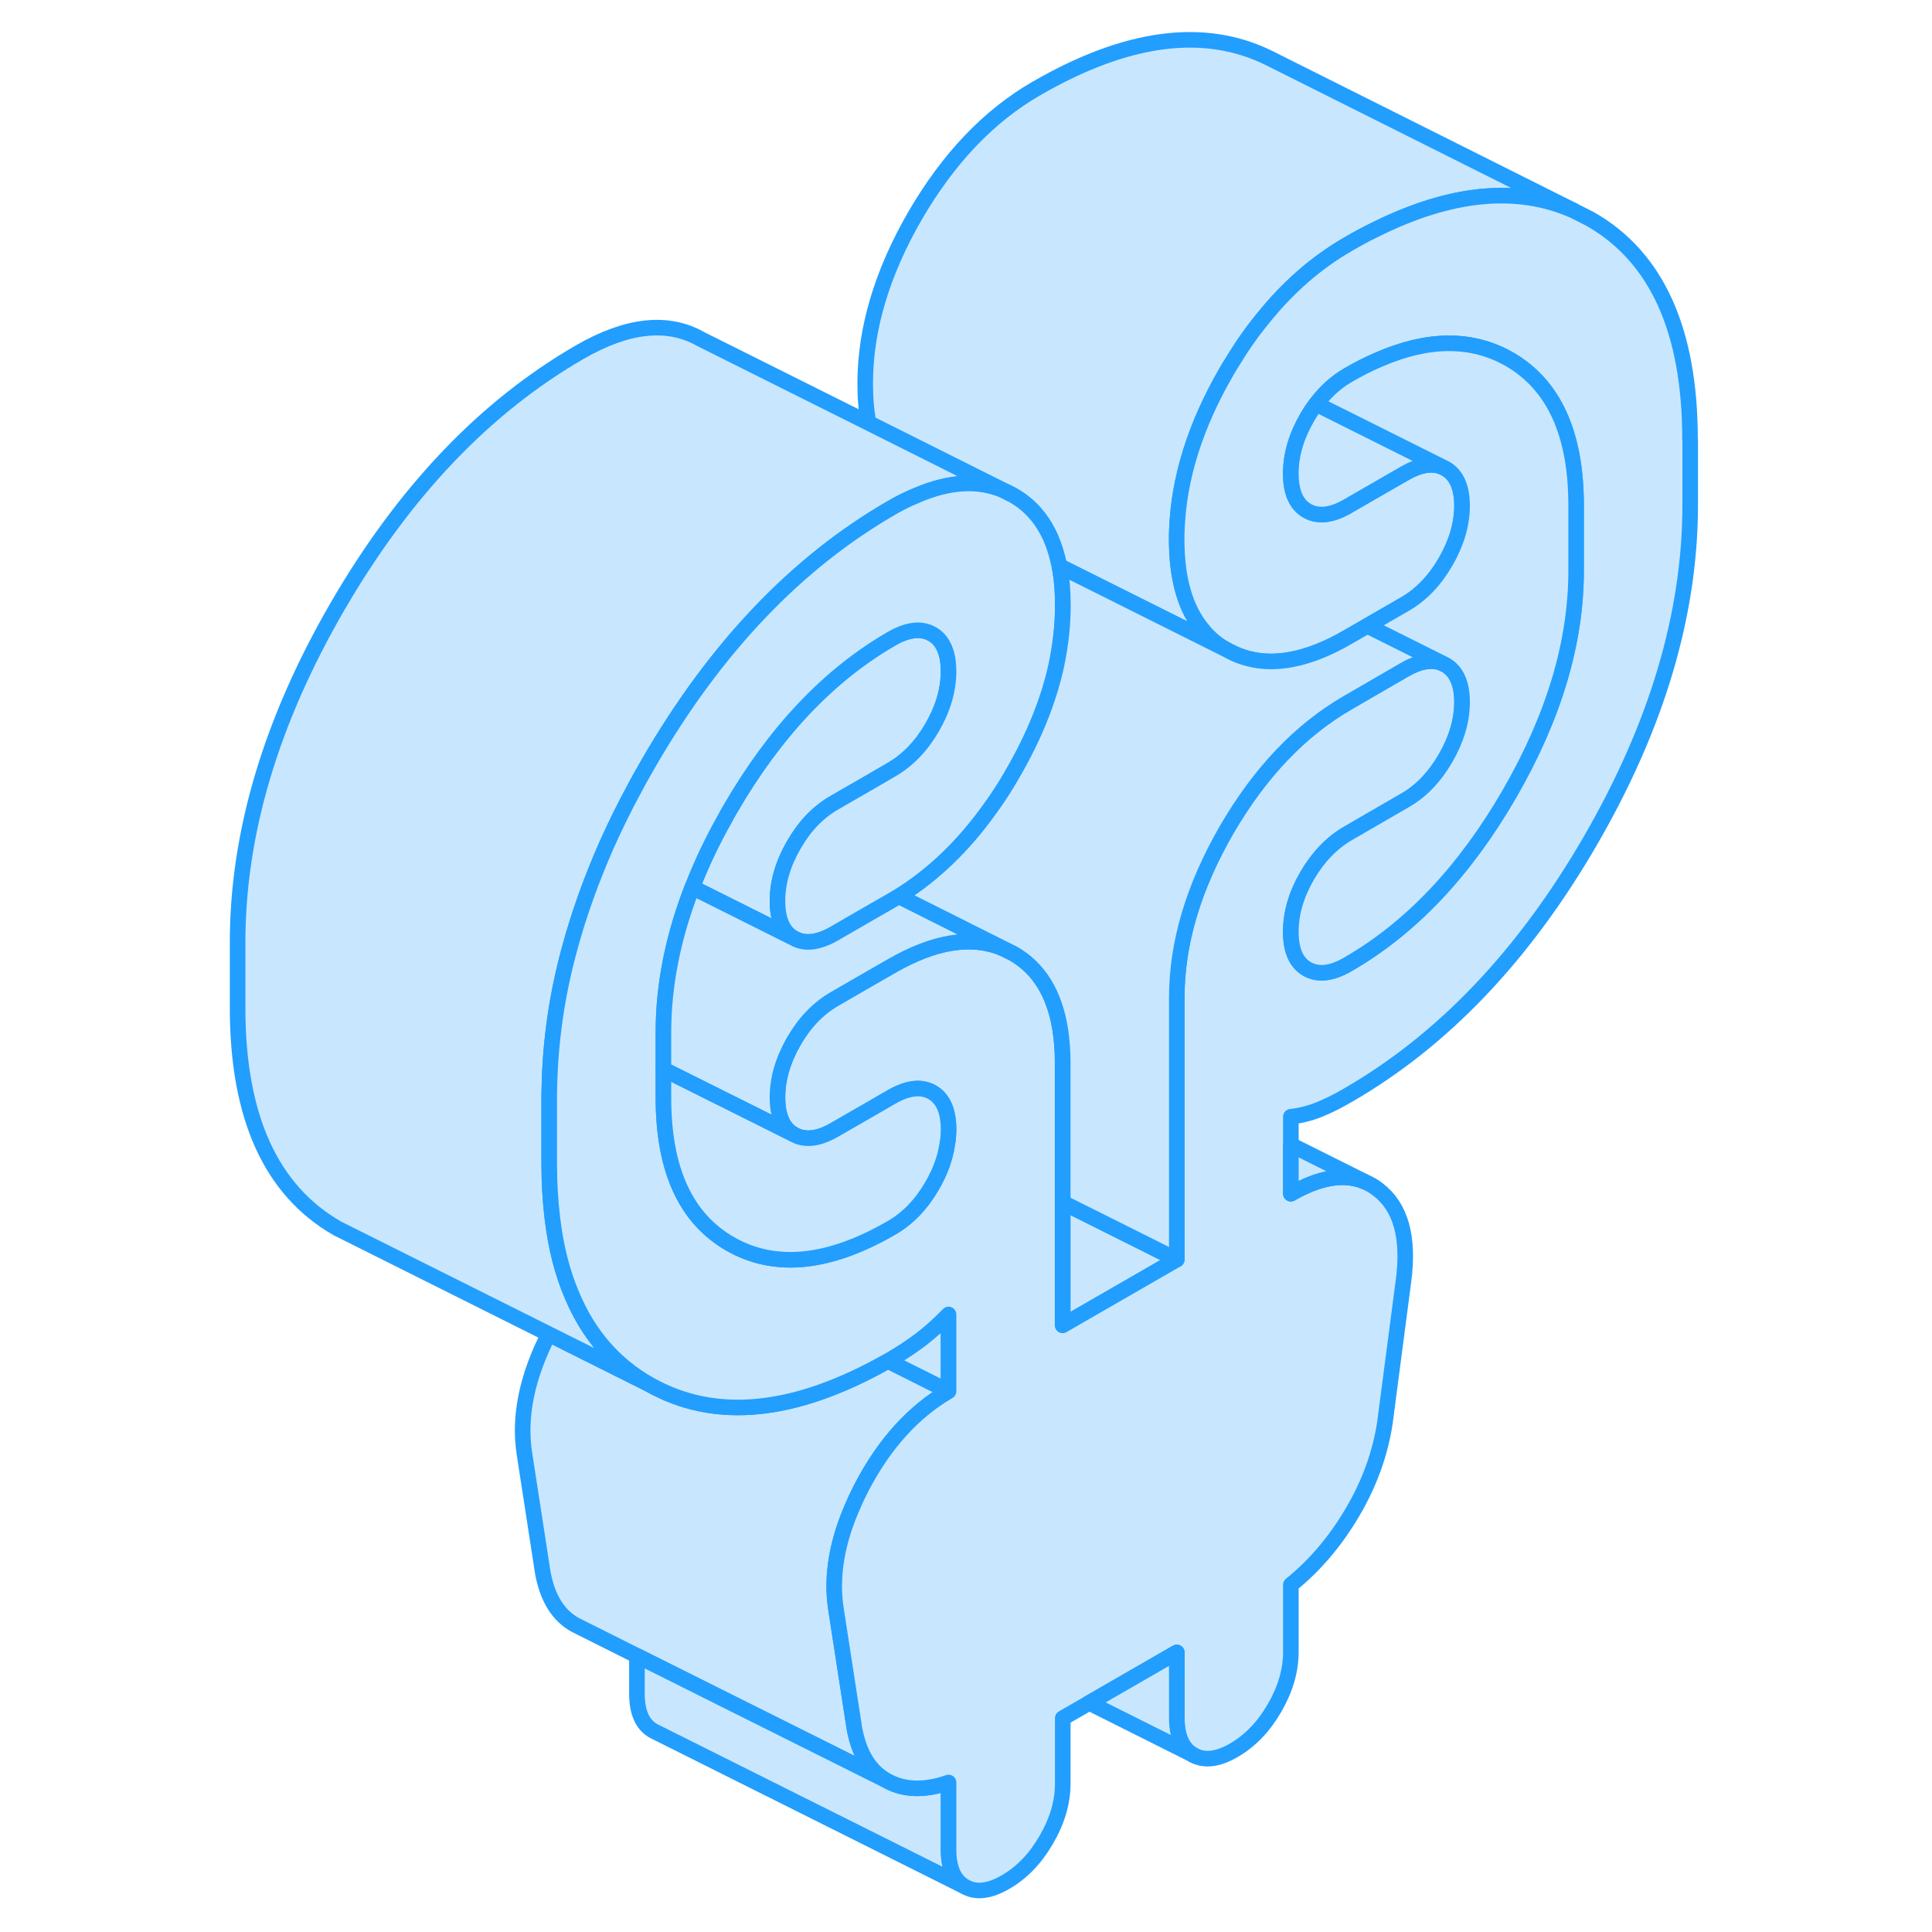 <svg width="48" height="48" viewBox="0 0 98 124" fill="#c8e7ff" xmlns="http://www.w3.org/2000/svg" stroke-width="1px" stroke-linecap="round" stroke-linejoin="round"><path d="M52 31.774L51.87 31.714L51.42 31.484C51.58 31.554 51.73 31.624 51.88 31.704C51.92 31.734 51.96 31.754 52 31.774Z" stroke="#229EFF" stroke-linejoin="round"/><path d="M47.88 43.084C47.88 44.274 47.53 45.474 46.83 46.684C46.13 47.894 45.26 48.794 44.22 49.394L42.97 50.124L40.56 51.514C39.53 52.104 38.67 52.984 37.98 54.174C37.97 54.194 37.96 54.204 37.95 54.224C37.25 55.434 36.9 56.634 36.9 57.824C36.9 59.014 37.25 59.814 37.95 60.214L31.43 56.954C32 55.484 32.7 53.994 33.55 52.494C33.62 52.354 33.7 52.214 33.78 52.074C33.81 52.014 33.85 51.964 33.88 51.904C36.75 46.954 40.19 43.324 44.22 40.994C45.26 40.394 46.13 40.294 46.83 40.694C46.97 40.774 47.09 40.864 47.2 40.974C47.65 41.424 47.88 42.124 47.88 43.084Z" stroke="#229EFF" stroke-linejoin="round"/><path d="M41.82 96.464C40.72 98.884 40.331 101.154 40.651 103.244L41.84 110.954C42.15 112.604 42.85 113.714 43.95 114.304L33.48 109.074L27.88 106.274L23.95 104.304C22.85 103.714 22.15 102.604 21.84 100.954L20.651 93.244C20.3 90.914 20.82 88.364 22.22 85.624L28.66 88.844C32.88 91.244 37.99 90.744 43.99 87.344L47.88 89.294C45.63 90.604 43.76 92.654 42.3 95.464C42.13 95.804 41.96 96.134 41.82 96.464Z" stroke="#229EFF" stroke-linejoin="round"/><path d="M48.94 121.094L29.16 111.204L28.94 111.094C28.23 110.694 27.88 109.894 27.88 108.704V106.274L33.48 109.074L43.95 114.304C45.05 114.904 46.36 114.934 47.88 114.404V118.704C47.88 119.894 48.23 120.694 48.94 121.094Z" stroke="#229EFF" stroke-linejoin="round"/><path d="M47.88 84.364V89.294L43.99 87.344C44.07 87.304 44.14 87.254 44.22 87.214C44.89 86.824 45.52 86.404 46.1 85.964C46.68 85.524 47.27 84.994 47.88 84.364Z" stroke="#229EFF" stroke-linejoin="round"/><path d="M62.53 80.845L55.21 85.065V77.185L56.35 77.755L62.53 80.845Z" stroke="#229EFF" stroke-linejoin="round"/><path d="M51.88 31.704H51.87L51.42 31.484C51.58 31.554 51.73 31.624 51.88 31.704Z" stroke="#229EFF" stroke-linejoin="round"/><path d="M87.98 13.505C84.36 11.915 80.13 12.325 75.28 14.735C74.7 15.014 74.11 15.334 73.51 15.684C71.49 16.854 69.67 18.434 68.06 20.444C67.36 21.294 66.71 22.224 66.1 23.235C65.97 23.434 65.85 23.634 65.73 23.844C63.71 27.334 62.65 30.734 62.54 34.054C62.53 34.244 62.53 34.434 62.53 34.624C62.53 37.145 63.08 39.065 64.19 40.404C64.61 40.934 65.13 41.364 65.73 41.704L63.95 40.814L59.75 38.714L54.99 36.334C54.86 35.684 54.68 35.084 54.45 34.554C53.91 33.324 53.1 32.395 52 31.774C51.96 31.755 51.92 31.734 51.88 31.704C51.73 31.624 51.58 31.555 51.42 31.485L51.33 31.444L42.75 27.154C42.6 26.384 42.53 25.544 42.53 24.625C42.53 21.125 43.6 17.534 45.73 13.844C47.87 10.164 50.46 7.444 53.51 5.684C59.32 2.324 64.3 1.674 68.45 3.724L87.98 13.505Z" stroke="#229EFF" stroke-linejoin="round"/><path d="M51.33 31.445C49.75 30.795 47.93 30.905 45.88 31.775H45.87C45.33 31.995 44.79 32.265 44.22 32.595C38.12 36.115 32.93 41.565 28.66 48.925C28.34 49.485 28.02 50.035 27.73 50.595C27.07 51.805 26.48 53.015 25.94 54.215C24.97 56.415 24.18 58.605 23.59 60.765C23.18 62.245 22.87 63.705 22.65 65.165C22.42 66.715 22.29 68.265 22.26 69.795C22.25 70.025 22.25 70.255 22.25 70.485V74.685C22.25 75.915 22.32 77.075 22.45 78.165C22.67 80.035 23.09 81.695 23.72 83.155C24.78 85.675 26.43 87.575 28.66 88.845L22.22 85.625L9.66 79.345L8.66 78.845C4.39 76.405 2.25 71.685 2.25 64.685V60.485C2.25 53.485 4.39 46.295 8.66 38.925C12.93 31.565 18.12 26.115 24.22 22.595C27.27 20.835 29.87 20.555 32 21.775L42.75 27.145L51.33 31.445Z" stroke="#229EFF" stroke-linejoin="round"/><path d="M95.48 28.205V32.405C95.48 39.415 93.34 46.595 89.07 53.965C84.8 61.335 79.61 66.775 73.51 70.295C72.84 70.685 72.22 70.995 71.64 71.225C71.06 71.455 70.46 71.605 69.85 71.675V76.615C71.68 75.565 73.24 75.295 74.55 75.825L74.58 75.845C74.88 75.965 75.16 76.125 75.43 76.335C76.9 77.445 77.45 79.405 77.08 82.205L75.89 91.295C75.59 93.295 74.89 95.225 73.79 97.085C72.69 98.945 71.38 100.485 69.85 101.715V106.025C69.85 107.215 69.5 108.415 68.8 109.625C68.1 110.835 67.23 111.735 66.19 112.335C65.23 112.895 64.41 113.015 63.74 112.715L63.58 112.635C62.88 112.235 62.53 111.445 62.53 110.255V106.055L56.91 109.295L55.21 110.275V114.475C55.21 115.665 54.86 116.865 54.15 118.085C53.45 119.295 52.58 120.195 51.54 120.795C50.51 121.395 49.64 121.495 48.94 121.095C48.23 120.695 47.88 119.895 47.88 118.705V114.405C46.36 114.935 45.05 114.905 43.95 114.305C42.85 113.715 42.15 112.605 41.84 110.955L40.65 103.245C40.33 101.155 40.72 98.885 41.82 96.465C41.96 96.135 42.13 95.805 42.3 95.465C43.76 92.655 45.63 90.605 47.88 89.295V84.365C47.27 84.995 46.68 85.525 46.1 85.965C45.52 86.405 44.89 86.825 44.22 87.215C44.14 87.255 44.07 87.305 43.99 87.345C37.99 90.745 32.88 91.245 28.66 88.845C26.43 87.575 24.78 85.675 23.72 83.155C23.09 81.695 22.67 80.035 22.45 78.165C22.32 77.075 22.25 75.915 22.25 74.685V70.485C22.25 70.255 22.25 70.025 22.26 69.795C22.29 68.265 22.42 66.715 22.65 65.165C22.87 63.705 23.18 62.245 23.59 60.765C24.18 58.605 24.97 56.415 25.94 54.215C26.48 53.015 27.07 51.805 27.73 50.595C28.02 50.035 28.34 49.485 28.66 48.925C32.93 41.565 38.12 36.115 44.22 32.595C44.79 32.265 45.33 31.995 45.87 31.785L45.88 31.775C47.93 30.905 49.75 30.795 51.33 31.445L51.42 31.485L51.87 31.715L52 31.775C53.1 32.395 53.91 33.325 54.45 34.555C54.68 35.085 54.86 35.685 54.99 36.335C55.14 37.095 55.21 37.935 55.21 38.855C55.21 40.145 55.06 41.445 54.78 42.765C54.28 45.015 53.35 47.305 52 49.635C51.54 50.445 51.05 51.205 50.53 51.915C48.83 54.295 46.88 56.165 44.69 57.525C44.53 57.625 44.38 57.715 44.22 57.805L42.53 58.775L40.56 59.915C39.52 60.515 38.65 60.615 37.95 60.215C37.25 59.815 36.9 59.015 36.9 57.825C36.9 56.635 37.25 55.435 37.95 54.225C37.96 54.205 37.97 54.195 37.98 54.175C38.67 52.985 39.53 52.105 40.56 51.515L42.97 50.125L44.22 49.395C45.26 48.795 46.13 47.895 46.83 46.685C47.53 45.475 47.88 44.275 47.88 43.085C47.88 42.125 47.65 41.425 47.2 40.975C47.09 40.865 46.97 40.775 46.83 40.695C46.13 40.295 45.26 40.395 44.22 40.995C40.19 43.325 36.75 46.955 33.88 51.905C33.85 51.965 33.81 52.015 33.78 52.075C33.7 52.215 33.62 52.355 33.55 52.495C32.7 53.995 32 55.485 31.43 56.955C30.2 60.125 29.58 63.225 29.58 66.255V70.455C29.58 75.075 31.01 78.205 33.88 79.845C36.75 81.475 40.19 81.135 44.22 78.805C45.26 78.205 46.13 77.305 46.83 76.095C47.34 75.215 47.66 74.345 47.79 73.475C47.85 73.155 47.88 72.825 47.88 72.495C47.88 71.305 47.53 70.505 46.83 70.105C46.13 69.705 45.26 69.805 44.22 70.405L43.03 71.095L40.56 72.515C39.87 72.915 39.25 73.095 38.71 73.045C38.44 73.025 38.18 72.945 37.95 72.815C37.25 72.415 36.9 71.625 36.9 70.435C36.9 69.245 37.25 68.045 37.95 66.825C38.65 65.615 39.52 64.715 40.56 64.115L42.53 62.975L44.22 62.005C46.96 60.425 49.34 60.035 51.33 60.855L51.88 61.125L52 61.185C53.66 62.125 54.67 63.755 55.04 66.065C55.15 66.745 55.2 67.475 55.2 68.265V85.065L62.52 80.845V64.035C62.52 60.535 63.59 56.945 65.72 53.255C67.86 49.575 70.45 46.855 73.5 45.095L77.16 42.975C78.1 42.435 78.89 42.305 79.55 42.565L79.77 42.675C80.47 43.075 80.83 43.875 80.83 45.065C80.83 46.255 80.47 47.455 79.77 48.665C79.07 49.875 78.2 50.785 77.16 51.375L73.5 53.495C72.47 54.095 71.6 54.995 70.89 56.205C70.19 57.415 69.84 58.615 69.84 59.805C69.84 60.995 70.19 61.795 70.89 62.195C71.6 62.595 72.47 62.495 73.5 61.895C77.53 59.575 80.98 55.935 83.85 50.985C86.71 46.045 88.15 41.255 88.15 36.635V32.435C88.15 27.815 86.71 24.685 83.85 23.045C81.45 21.685 78.65 21.695 75.45 23.095C74.82 23.365 74.17 23.695 73.5 24.085C72.73 24.535 72.06 25.145 71.47 25.925C71.26 26.195 71.07 26.485 70.89 26.795C70.19 28.005 69.84 29.205 69.84 30.395C69.84 31.585 70.19 32.385 70.89 32.785C71.6 33.185 72.47 33.085 73.5 32.485L74.12 32.125L77.16 30.375C78.1 29.835 78.89 29.705 79.55 29.965L79.77 30.075C80.47 30.475 80.83 31.275 80.83 32.465C80.83 33.655 80.47 34.855 79.77 36.065C79.07 37.275 78.2 38.175 77.16 38.775L74.75 40.165L73.5 40.885C72.25 41.615 71.07 42.085 69.98 42.305C68.4 42.625 66.98 42.425 65.72 41.705C65.12 41.365 64.6 40.935 64.18 40.405C63.07 39.065 62.52 37.145 62.52 34.625C62.52 34.435 62.52 34.245 62.53 34.055C62.64 30.735 63.7 27.335 65.72 23.845C65.84 23.635 65.96 23.435 66.09 23.235C66.7 22.225 67.35 21.295 68.05 20.445C69.66 18.435 71.48 16.855 73.5 15.685C74.1 15.335 74.69 15.015 75.27 14.735C80.12 12.325 84.35 11.915 87.97 13.505L88.51 13.775L89.06 14.055C93.33 16.485 95.47 21.205 95.47 28.205H95.48Z" stroke="#229EFF" stroke-linejoin="round"/><path d="M51.33 60.854C49.34 60.034 46.96 60.424 44.22 62.004L42.53 62.974L40.56 64.114C39.52 64.714 38.65 65.614 37.95 66.824C37.25 68.044 36.9 69.244 36.9 70.434C36.9 71.624 37.25 72.414 37.95 72.814L35.21 71.444L29.58 68.634V66.254C29.58 63.224 30.2 60.124 31.43 56.954L37.95 60.214C38.65 60.614 39.52 60.514 40.56 59.914L42.53 58.774L44.22 57.804C44.38 57.714 44.53 57.624 44.69 57.524L51.33 60.854Z" stroke="#229EFF" stroke-linejoin="round"/><path d="M79.56 42.564C78.9 42.304 78.11 42.434 77.17 42.974L73.51 45.094C70.46 46.854 67.87 49.574 65.73 53.254C63.6 56.944 62.53 60.534 62.53 64.034V80.844L56.35 77.754L55.21 77.184V68.264C55.21 67.474 55.16 66.744 55.05 66.074C54.68 63.754 53.67 62.124 52.01 61.184L51.89 61.124L51.34 60.854L44.7 57.524C46.89 56.164 48.84 54.294 50.54 51.914C51.06 51.204 51.55 50.444 52.01 49.634C53.36 47.304 54.29 45.014 54.79 42.764C55.07 41.444 55.22 40.144 55.22 38.854C55.22 37.934 55.15 37.094 55 36.334L59.76 38.714L63.96 40.814L65.74 41.704C67 42.424 68.42 42.624 70 42.304C71.09 42.084 72.27 41.614 73.52 40.884L74.77 40.164L79.57 42.564H79.56Z" stroke="#229EFF" stroke-linejoin="round"/><path d="M47.88 72.495C47.88 72.825 47.85 73.155 47.79 73.475C47.66 74.345 47.34 75.215 46.83 76.095C46.13 77.305 45.26 78.205 44.22 78.805C40.19 81.135 36.75 81.475 33.88 79.845C31.01 78.205 29.58 75.075 29.58 70.455V68.635L35.21 71.445L37.95 72.815C38.18 72.945 38.44 73.025 38.71 73.045C39.25 73.095 39.87 72.915 40.56 72.515L43.03 71.095L44.22 70.405C45.26 69.805 46.13 69.705 46.83 70.105C47.53 70.505 47.88 71.305 47.88 72.495Z" stroke="#229EFF" stroke-linejoin="round"/><path d="M63.58 112.635L56.91 109.295L62.53 106.055V110.255C62.53 111.445 62.88 112.235 63.58 112.635Z" stroke="#229EFF" stroke-miterlimit="10"/><path d="M63.74 112.715L63.58 112.635" stroke="#229EFF" stroke-miterlimit="10"/><path d="M74.55 75.825C73.24 75.295 71.68 75.565 69.85 76.615V73.475L74.55 75.825Z" stroke="#229EFF" stroke-linejoin="round"/><path d="M79.56 29.965C78.9 29.705 78.11 29.835 77.17 30.375L74.13 32.125L73.51 32.485C72.48 33.085 71.61 33.185 70.9 32.785C70.2 32.385 69.85 31.585 69.85 30.395C69.85 29.205 70.2 28.005 70.9 26.795C71.08 26.485 71.27 26.195 71.48 25.925L79.56 29.965Z" stroke="#229EFF" stroke-linejoin="round"/><path d="M88.16 32.434V36.634C88.16 41.254 86.72 46.044 83.86 50.984C80.99 55.934 77.54 59.574 73.51 61.894C72.48 62.494 71.61 62.594 70.9 62.194C70.2 61.794 69.85 60.994 69.85 59.804C69.85 58.614 70.2 57.414 70.9 56.204C71.61 54.994 72.48 54.094 73.51 53.494L77.17 51.374C78.21 50.784 79.08 49.874 79.78 48.664C80.48 47.454 80.84 46.254 80.84 45.064C80.84 43.874 80.48 43.074 79.78 42.674L79.56 42.564L74.76 40.164L77.17 38.774C78.21 38.174 79.08 37.274 79.78 36.064C80.48 34.854 80.84 33.654 80.84 32.464C80.84 31.274 80.48 30.474 79.78 30.074L79.56 29.964L71.48 25.924C72.07 25.144 72.74 24.534 73.51 24.084C74.18 23.694 74.83 23.364 75.46 23.094C78.66 21.694 81.46 21.684 83.86 23.044C86.72 24.684 88.16 27.814 88.16 32.434Z" stroke="#229EFF" stroke-linejoin="round"/></svg>